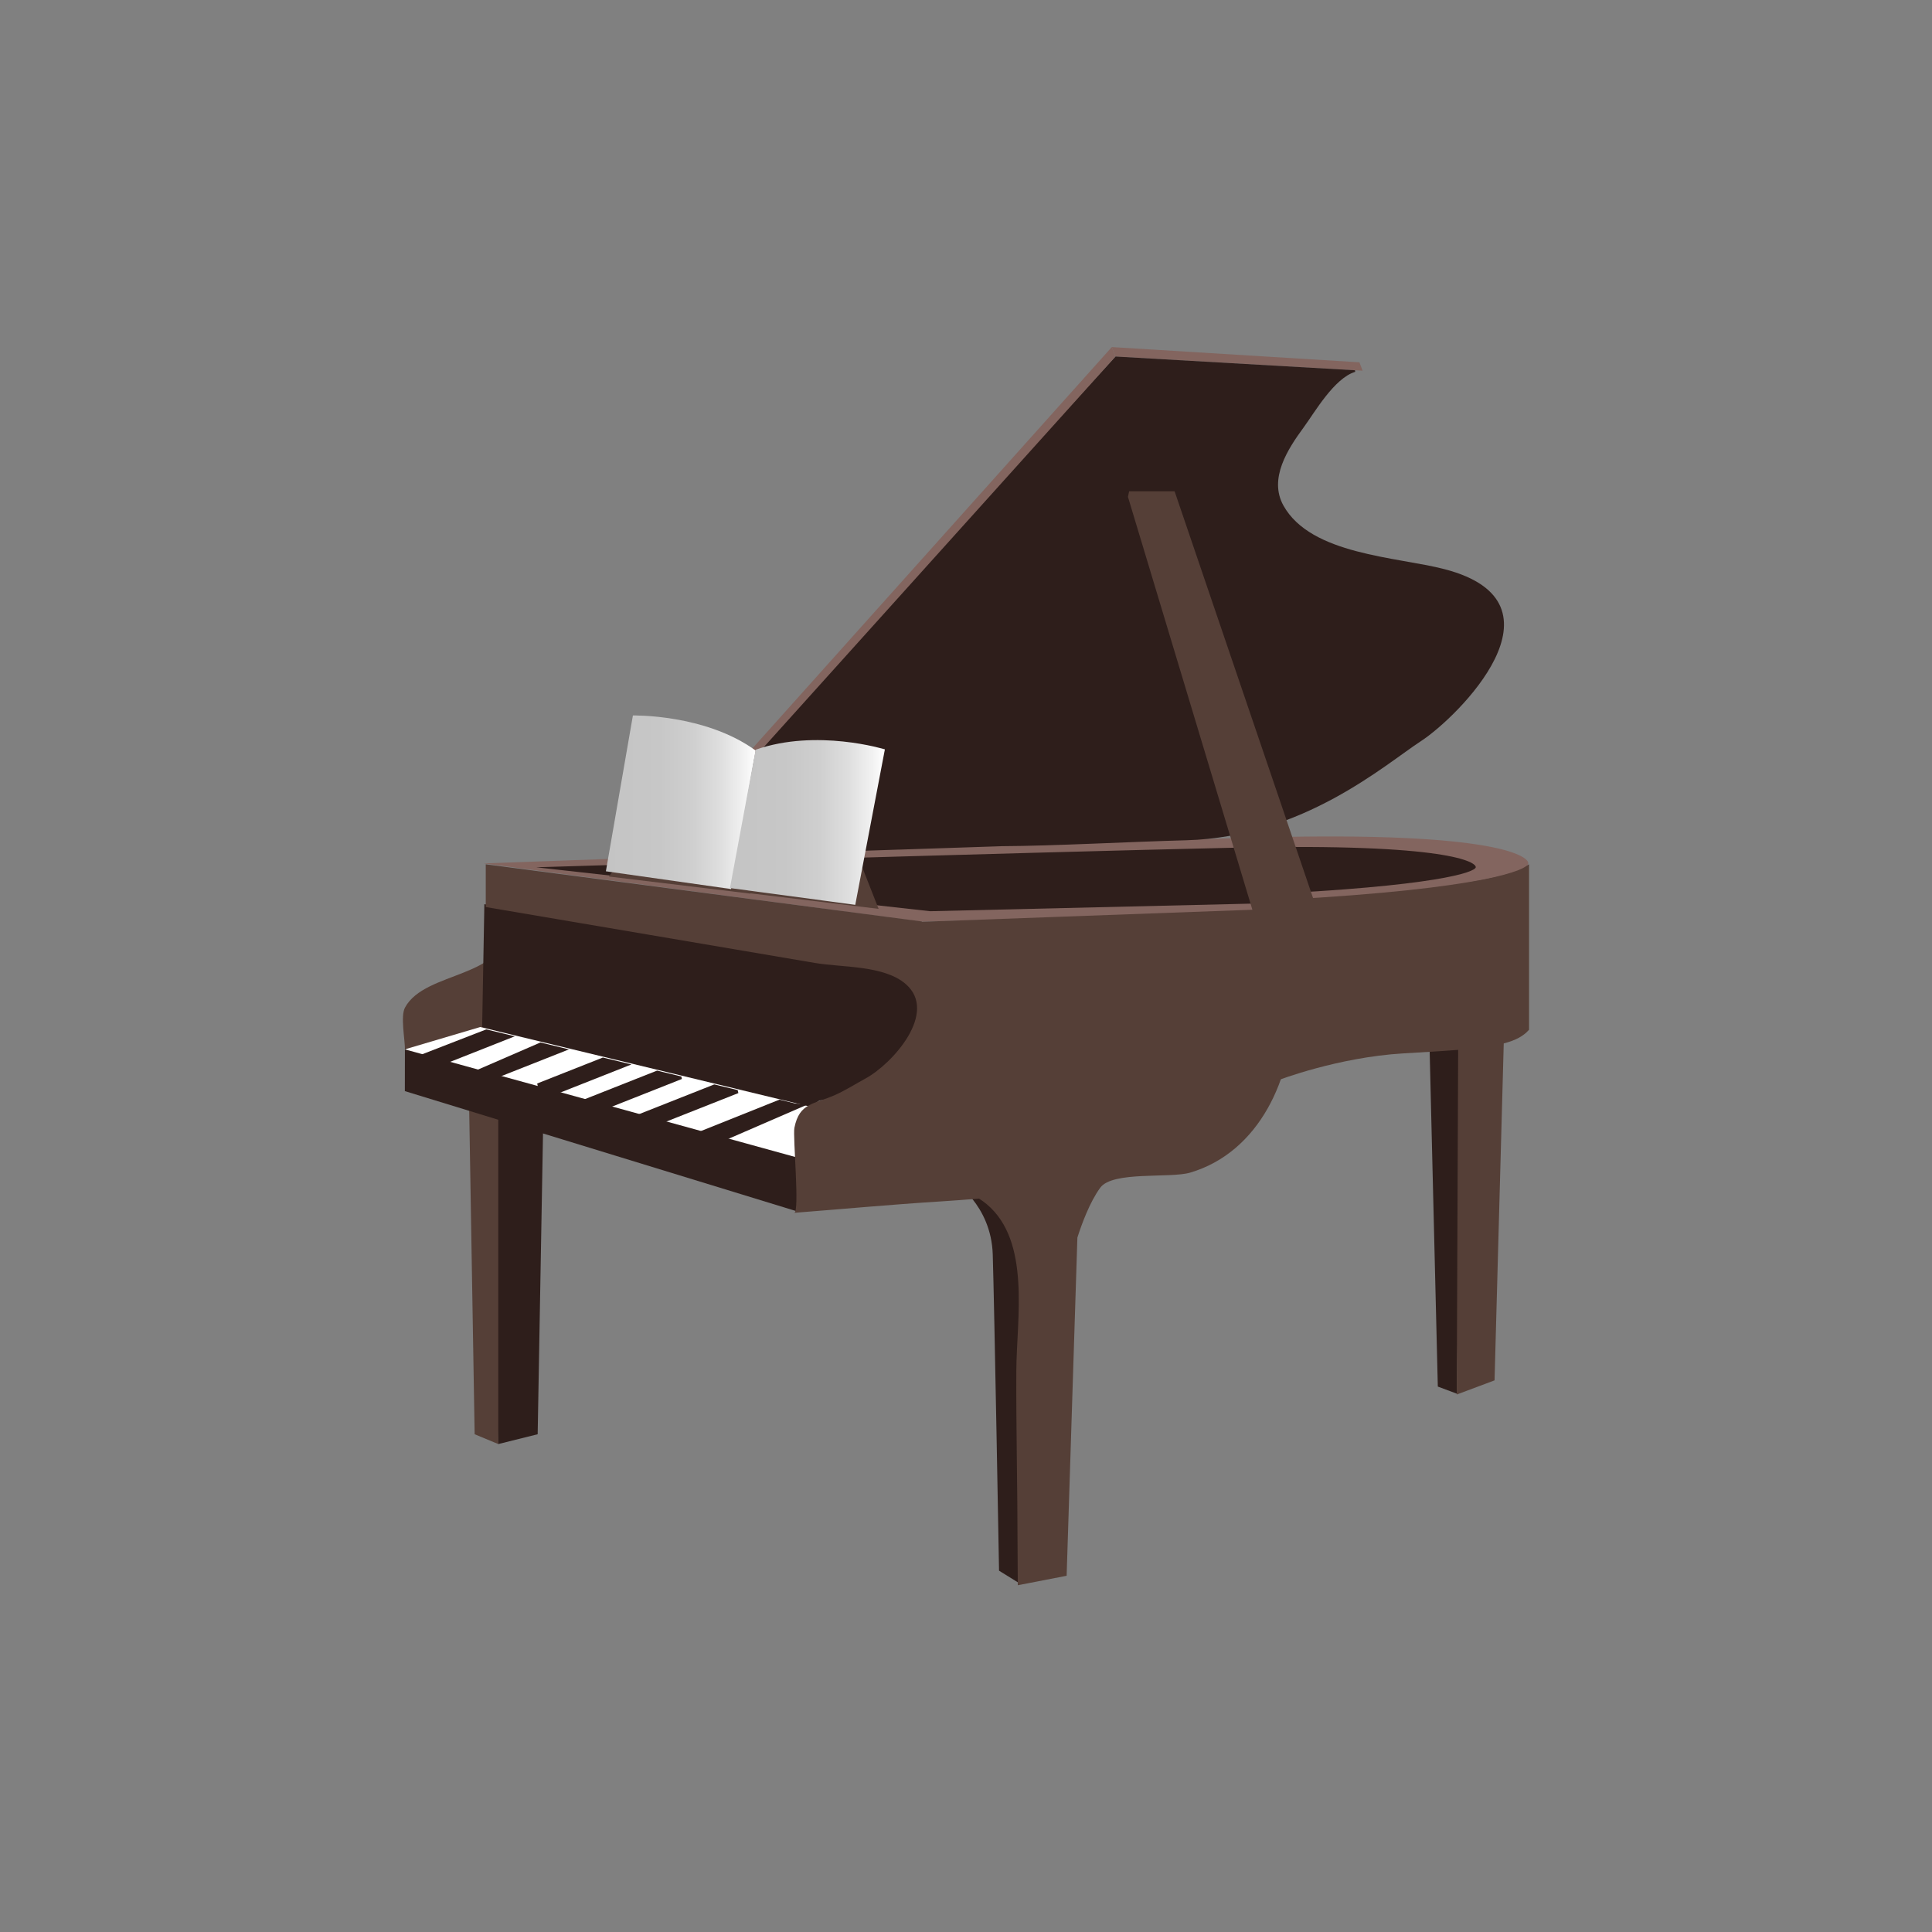 <?xml version="1.0" encoding="utf-8"?>
<!-- Generator: Adobe Illustrator 16.0.0, SVG Export Plug-In . SVG Version: 6.00 Build 0)  -->
<!DOCTYPE svg PUBLIC "-//W3C//DTD SVG 1.1//EN" "http://www.w3.org/Graphics/SVG/1.1/DTD/svg11.dtd">
<svg version="1.1" id="Layer_1" xmlns="http://www.w3.org/2000/svg" xmlns:xlink="http://www.w3.org/1999/xlink" x="0px" y="0px"
	 width="350px" height="350px" viewBox="0 0 350 350" enable-background="new 0 0 350 350" xml:space="preserve">
<rect x="0" y="0" width="350" height="350" fill="#808080" stroke="none"/>
<g>
	<path fill="#553F37" d="M91.636,167.492c0.545,9.853-14.629,8.236-18.271,15.048c-0.84,1.57,0,5.709-0.004,7.588l18.268,0.332
		C91.647,182.825,92.057,175.097,91.636,167.492z"/>
	<path fill="#2E1E1B" d="M87.746,163.805l-0.401,22.263l55.405,14.84l1.956,0.902l3.718-2.438c0,0,24.285-3.273,17.831-24.062
		L87.746,163.805z"/>
	<polygon fill="#83655F" points="201.412,62.875 246.274,65.634 246.845,67.157 202.078,64.588 	"/>
	<g>
		<g>
			<polygon fill="#553F37" points="84.845,191.831 85.986,259.827 90.268,261.604 91.124,193.667 			"/>
			<polygon fill="#2E1E1B" points="90.268,261.604 97.404,259.827 98.546,195.501 90.268,193.667 			"/>
		</g>
	</g>
	<polygon fill="#2E1E1B" points="258.761,180.749 260.474,251.19 263.898,252.47 265.041,182.606 	"/>
	<path fill="#553F37" d="M258.936,160.148c-11.988,0-21.3-1.427-26.114,2.712l-1.245,32.826c0,0,10.757-4.14,22.603-4.853
		c3.673-0.222,7.026-0.402,9.979-0.643l-0.257,62.439l6.85-2.562l1.665-61.042c2.178-0.56,3.585-1.337,4.585-2.476v-29.971
		C277,156.581,270.924,160.148,258.936,160.148z"/>
	<path fill="#83655F" d="M87.615,156.419c0,0,97.336-3.568,140.724-4.71c43.387-1.142,48.668,3.568,48.525,4.71
		s-7.708,4.566-44.102,6.565v2.141l-65.794,1.854L87.615,156.419z"/>
	<path fill="#2E1E1B" d="M97.13,157.118c0,0,87.548-2.689,126.573-3.551c39.024-0.859,43.774,2.689,43.646,3.551
		c-0.128,0.86-6.932,3.441-39.666,4.947v1.613l-59.179,1.398L97.13,157.118z"/>
	<polygon fill="#2E1E1B" points="73.355,189.878 73.343,197.665 144.561,219.501 144.554,209.433 	"/>
	<polygon fill="#FFFFFF" points="73.343,190.101 86.996,186.058 146.459,200.407 144.609,209.749 	"/>
	<path fill="#2E1E1B" d="M172.708,213.981c0,0,6.851,4.234,7.137,13.268c0.284,9.031,1.141,57.297,1.141,57.297l3.997,2.471
		l-0.286-66.824C184.696,220.192,182.699,212.571,172.708,213.981z"/>
	<path fill="#2E1E1B" d="M261.734,103.122c-8.676-2.267-24.233-2.582-29.227-11.535c-2.721-4.882,0.808-10.266,3.661-14.156
		c2.032-2.771,5.515-8.897,9.34-10.074c-0.015-0.093-0.023-0.187-0.034-0.28c-7.615-0.438-43.396-2.488-43.396-2.488
		s-64.796,70.789-66.223,73.549l18.877,16.041c0,0,26.7-0.882,26.702-0.885c9.761-0.052,22.534-0.778,33.489-1.074
		c21.123-0.571,35.965-13.702,42.53-17.983S285.079,109.224,261.734,103.122z"/>
	<polygon fill="#83655F" points="134.142,137.994 201.412,62.875 202.078,64.588 135.855,138.137 	"/>
	<line opacity="0.5" fill="#DCB476" x1="202.078" y1="64.588" x2="135.855" y2="138.137"/>
	<polygon fill="#553F37" points="159.17,164.648 154.409,152.565 154.79,140.387 134.524,138.911 118.633,138.293 116.649,150.083 
		110.309,158.791 135.95,161.891 135.949,161.838 	"/>
	<path fill="none" d="M87.575,164.361l-0.452,21.661l57.009,13.914v-0.34l4.587-0.262c0,0,16.923-1.203,17.148-21.887
		L87.575,164.361z"/>
	<path fill="#553F37" d="M234.051,166.122l5.381,1.15L212.79,89h-8.238l-0.214,1.012l22.542,74.796
		c-16.898,0.602-56.88,2.067-59.88,2.183v-0.063l-79-10.347v7.737c20,3.377,39.731,6.768,59.665,10.134
		c4.903,0.829,12.442,0.393,16.404,3.807c5.955,5.131-2.354,14.449-7.289,17.128c-1.79,0.973-3.521,2.081-5.378,2.924
		c-3.938,1.789-6.574,1.387-7.491,6.008c-0.313,1.579,0.999,15.313-0.037,15.393c8.499-0.656,17.626-1.508,26.143-2.037
		c2.447-0.152,4.893-0.341,7.34-0.539c0.449,0.277,0.907,0.606,1.379,1.001c8.06,6.735,5.424,20.823,5.38,30.192
		c-0.051,10.567,0.218,21.14,0.222,31.708c0.001,2.381,0.027,4.763,0.043,7.143l8.849-1.714l1.948-61.265
		c0.738-2.319,2.219-6.421,4.15-9.047c2.241-3.045,12.646-1.649,16.278-2.723c12.641-3.736,18.587-17.362,18.587-29.627
		C234.194,181.881,234.107,170.355,234.051,166.122z"/>
	<linearGradient id="SVGID_1_" gradientUnits="userSpaceOnUse" x1="109.761" y1="145.336" x2="136.898" y2="145.336">
		<stop  offset="0" style="stop-color:#C4C4C4"/>
		<stop  offset="0.358" style="stop-color:#C7C7C7"/>
		<stop  offset="0.578" style="stop-color:#CFCFCF"/>
		<stop  offset="0.761" style="stop-color:#DEDEDE"/>
		<stop  offset="0.922" style="stop-color:#F2F2F2"/>
		<stop  offset="1" style="stop-color:#FFFFFF"/>
	</linearGradient>
	<path fill="url(#SVGID_1_)" d="M114.656,129.616c0,0,13.107-0.304,22.243,6.356l-4.464,25.085l-22.674-3.215L114.656,129.616z"/>
	<linearGradient id="SVGID_2_" gradientUnits="userSpaceOnUse" x1="132.238" y1="148.999" x2="160.304" y2="148.999">
		<stop  offset="0" style="stop-color:#C4C4C4"/>
		<stop  offset="0.358" style="stop-color:#C7C7C7"/>
		<stop  offset="0.578" style="stop-color:#CFCFCF"/>
		<stop  offset="0.761" style="stop-color:#DEDEDE"/>
		<stop  offset="0.922" style="stop-color:#F2F2F2"/>
		<stop  offset="1" style="stop-color:#FFFFFF"/>
	</linearGradient>
	<path fill="url(#SVGID_2_)" d="M160.304,135.755c0,0-12.356-3.816-23.407,0.06l-4.659,25.062l22.701,3.043L160.304,135.755z"/>
	<g>
		<polygon fill="#2E1E1B" points="91.44,187.291 88.093,186.484 76.275,191.071 80.265,192.171 81.315,192.46 93.271,187.733 		"/>
		<polygon fill="#2E1E1B" points="101.577,189.738 97.908,188.853 86.38,193.856 88.702,194.497 90.626,195.027 103.085,190.102 		
			"/>
		<polygon fill="#2E1E1B" points="114.396,192.832 109.216,191.581 97.314,196.287 97.457,196.91 101.357,197.986 		"/>
		<polygon fill="#2E1E1B" points="105.755,199.199 110.669,200.553 123.534,195.467 123.43,195.012 119.032,193.95 		"/>
		<polygon fill="#2E1E1B" points="115.589,201.91 120.504,203.265 133.763,198.021 133.637,197.475 129.395,196.451 		"/>
		<polygon fill="#2E1E1B" points="126.575,205.066 131.59,206.467 146.197,200.137 144.067,199.908 141.203,199.207 		"/>
	</g>
</g>
</svg>
